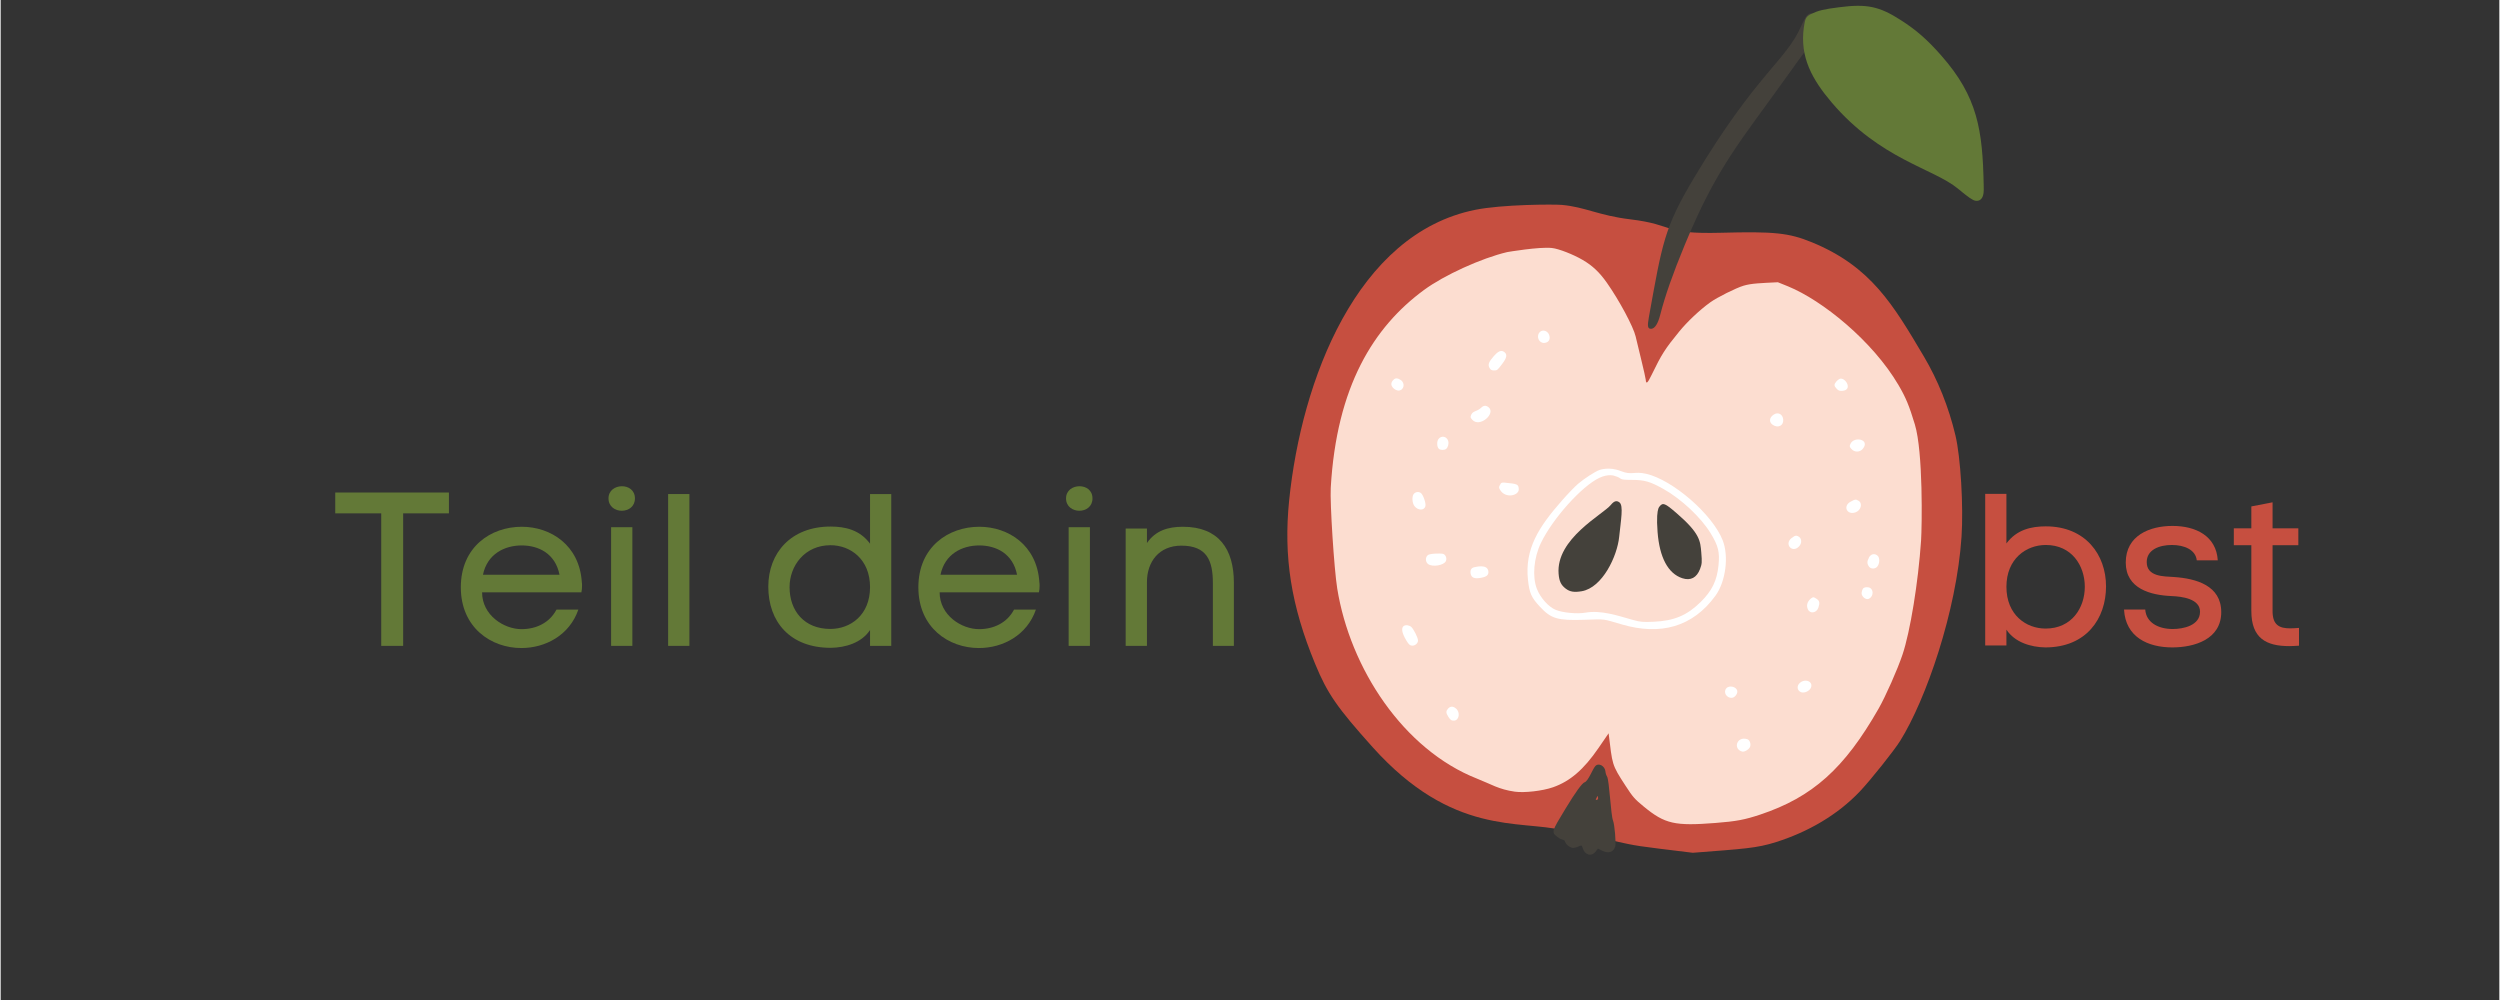 <svg xmlns="http://www.w3.org/2000/svg" xmlns:xlink="http://www.w3.org/1999/xlink" width="300" zoomAndPan="magnify" viewBox="0 0 224.88 90" height="120" preserveAspectRatio="xMidYMid meet" version="1.0"><rect x="0" y="0" width="224.88" height="90" fill="#333333" stroke="none"/><defs><g/><clipPath id="id1"><path d="M 115 18 L 177 18 L 177 77 L 115 77 Z M 115 18 " clip-rule="nonzero"/></clipPath><clipPath id="id2"><path d="M 111.875 4.875 L 173.152 0.051 L 179.035 74.781 L 117.758 79.602 Z M 111.875 4.875 " clip-rule="nonzero"/></clipPath><clipPath id="id3"><path d="M 111.875 4.875 L 173.152 0.051 L 179.035 74.781 L 117.758 79.602 Z M 111.875 4.875 " clip-rule="nonzero"/></clipPath><clipPath id="id4"><path d="M 148 1 L 164 1 L 164 30 L 148 30 Z M 148 1 " clip-rule="nonzero"/></clipPath><clipPath id="id5"><path d="M 111.875 4.875 L 173.152 0.051 L 179.035 74.781 L 117.758 79.602 Z M 111.875 4.875 " clip-rule="nonzero"/></clipPath><clipPath id="id6"><path d="M 111.875 4.875 L 173.152 0.051 L 179.035 74.781 L 117.758 79.602 Z M 111.875 4.875 " clip-rule="nonzero"/></clipPath><clipPath id="id7"><path d="M 119 22 L 173 22 L 173 75 L 119 75 Z M 119 22 " clip-rule="nonzero"/></clipPath><clipPath id="id8"><path d="M 111.875 4.875 L 173.152 0.051 L 179.035 74.781 L 117.758 79.602 Z M 111.875 4.875 " clip-rule="nonzero"/></clipPath><clipPath id="id9"><path d="M 111.875 4.875 L 173.152 0.051 L 179.035 74.781 L 117.758 79.602 Z M 111.875 4.875 " clip-rule="nonzero"/></clipPath><clipPath id="id10"><path d="M 139 68 L 146 68 L 146 77 L 139 77 Z M 139 68 " clip-rule="nonzero"/></clipPath><clipPath id="id11"><path d="M 111.875 4.875 L 173.152 0.051 L 179.035 74.781 L 117.758 79.602 Z M 111.875 4.875 " clip-rule="nonzero"/></clipPath><clipPath id="id12"><path d="M 111.875 4.875 L 173.152 0.051 L 179.035 74.781 L 117.758 79.602 Z M 111.875 4.875 " clip-rule="nonzero"/></clipPath><clipPath id="id13"><path d="M 138 29 L 140 29 L 140 31 L 138 31 Z M 138 29 " clip-rule="nonzero"/></clipPath><clipPath id="id14"><path d="M 111.875 4.875 L 173.152 0.051 L 179.035 74.781 L 117.758 79.602 Z M 111.875 4.875 " clip-rule="nonzero"/></clipPath><clipPath id="id15"><path d="M 111.875 4.875 L 173.152 0.051 L 179.035 74.781 L 117.758 79.602 Z M 111.875 4.875 " clip-rule="nonzero"/></clipPath><clipPath id="id16"><path d="M 133 31 L 136 31 L 136 34 L 133 34 Z M 133 31 " clip-rule="nonzero"/></clipPath><clipPath id="id17"><path d="M 111.875 4.875 L 173.152 0.051 L 179.035 74.781 L 117.758 79.602 Z M 111.875 4.875 " clip-rule="nonzero"/></clipPath><clipPath id="id18"><path d="M 111.875 4.875 L 173.152 0.051 L 179.035 74.781 L 117.758 79.602 Z M 111.875 4.875 " clip-rule="nonzero"/></clipPath><clipPath id="id19"><path d="M 125 34 L 127 34 L 127 36 L 125 36 Z M 125 34 " clip-rule="nonzero"/></clipPath><clipPath id="id20"><path d="M 111.875 4.875 L 173.152 0.051 L 179.035 74.781 L 117.758 79.602 Z M 111.875 4.875 " clip-rule="nonzero"/></clipPath><clipPath id="id21"><path d="M 111.875 4.875 L 173.152 0.051 L 179.035 74.781 L 117.758 79.602 Z M 111.875 4.875 " clip-rule="nonzero"/></clipPath><clipPath id="id22"><path d="M 132 36 L 135 36 L 135 38 L 132 38 Z M 132 36 " clip-rule="nonzero"/></clipPath><clipPath id="id23"><path d="M 111.875 4.875 L 173.152 0.051 L 179.035 74.781 L 117.758 79.602 Z M 111.875 4.875 " clip-rule="nonzero"/></clipPath><clipPath id="id24"><path d="M 111.875 4.875 L 173.152 0.051 L 179.035 74.781 L 117.758 79.602 Z M 111.875 4.875 " clip-rule="nonzero"/></clipPath><clipPath id="id25"><path d="M 165 34 L 167 34 L 167 36 L 165 36 Z M 165 34 " clip-rule="nonzero"/></clipPath><clipPath id="id26"><path d="M 111.875 4.875 L 173.152 0.051 L 179.035 74.781 L 117.758 79.602 Z M 111.875 4.875 " clip-rule="nonzero"/></clipPath><clipPath id="id27"><path d="M 111.875 4.875 L 173.152 0.051 L 179.035 74.781 L 117.758 79.602 Z M 111.875 4.875 " clip-rule="nonzero"/></clipPath><clipPath id="id28"><path d="M 129 39 L 131 39 L 131 41 L 129 41 Z M 129 39 " clip-rule="nonzero"/></clipPath><clipPath id="id29"><path d="M 111.875 4.875 L 173.152 0.051 L 179.035 74.781 L 117.758 79.602 Z M 111.875 4.875 " clip-rule="nonzero"/></clipPath><clipPath id="id30"><path d="M 111.875 4.875 L 173.152 0.051 L 179.035 74.781 L 117.758 79.602 Z M 111.875 4.875 " clip-rule="nonzero"/></clipPath><clipPath id="id31"><path d="M 159 37 L 161 37 L 161 39 L 159 39 Z M 159 37 " clip-rule="nonzero"/></clipPath><clipPath id="id32"><path d="M 111.875 4.875 L 173.152 0.051 L 179.035 74.781 L 117.758 79.602 Z M 111.875 4.875 " clip-rule="nonzero"/></clipPath><clipPath id="id33"><path d="M 111.875 4.875 L 173.152 0.051 L 179.035 74.781 L 117.758 79.602 Z M 111.875 4.875 " clip-rule="nonzero"/></clipPath><clipPath id="id34"><path d="M 166 39 L 168 39 L 168 41 L 166 41 Z M 166 39 " clip-rule="nonzero"/></clipPath><clipPath id="id35"><path d="M 111.875 4.875 L 173.152 0.051 L 179.035 74.781 L 117.758 79.602 Z M 111.875 4.875 " clip-rule="nonzero"/></clipPath><clipPath id="id36"><path d="M 111.875 4.875 L 173.152 0.051 L 179.035 74.781 L 117.758 79.602 Z M 111.875 4.875 " clip-rule="nonzero"/></clipPath><clipPath id="id37"><path d="M 134 43 L 137 43 L 137 45 L 134 45 Z M 134 43 " clip-rule="nonzero"/></clipPath><clipPath id="id38"><path d="M 111.875 4.875 L 173.152 0.051 L 179.035 74.781 L 117.758 79.602 Z M 111.875 4.875 " clip-rule="nonzero"/></clipPath><clipPath id="id39"><path d="M 111.875 4.875 L 173.152 0.051 L 179.035 74.781 L 117.758 79.602 Z M 111.875 4.875 " clip-rule="nonzero"/></clipPath><clipPath id="id40"><path d="M 127 44 L 129 44 L 129 46 L 127 46 Z M 127 44 " clip-rule="nonzero"/></clipPath><clipPath id="id41"><path d="M 111.875 4.875 L 173.152 0.051 L 179.035 74.781 L 117.758 79.602 Z M 111.875 4.875 " clip-rule="nonzero"/></clipPath><clipPath id="id42"><path d="M 111.875 4.875 L 173.152 0.051 L 179.035 74.781 L 117.758 79.602 Z M 111.875 4.875 " clip-rule="nonzero"/></clipPath><clipPath id="id43"><path d="M 166 44 L 168 44 L 168 47 L 166 47 Z M 166 44 " clip-rule="nonzero"/></clipPath><clipPath id="id44"><path d="M 111.875 4.875 L 173.152 0.051 L 179.035 74.781 L 117.758 79.602 Z M 111.875 4.875 " clip-rule="nonzero"/></clipPath><clipPath id="id45"><path d="M 111.875 4.875 L 173.152 0.051 L 179.035 74.781 L 117.758 79.602 Z M 111.875 4.875 " clip-rule="nonzero"/></clipPath><clipPath id="id46"><path d="M 128 49 L 131 49 L 131 51 L 128 51 Z M 128 49 " clip-rule="nonzero"/></clipPath><clipPath id="id47"><path d="M 111.875 4.875 L 173.152 0.051 L 179.035 74.781 L 117.758 79.602 Z M 111.875 4.875 " clip-rule="nonzero"/></clipPath><clipPath id="id48"><path d="M 111.875 4.875 L 173.152 0.051 L 179.035 74.781 L 117.758 79.602 Z M 111.875 4.875 " clip-rule="nonzero"/></clipPath><clipPath id="id49"><path d="M 160 48 L 163 48 L 163 50 L 160 50 Z M 160 48 " clip-rule="nonzero"/></clipPath><clipPath id="id50"><path d="M 111.875 4.875 L 173.152 0.051 L 179.035 74.781 L 117.758 79.602 Z M 111.875 4.875 " clip-rule="nonzero"/></clipPath><clipPath id="id51"><path d="M 111.875 4.875 L 173.152 0.051 L 179.035 74.781 L 117.758 79.602 Z M 111.875 4.875 " clip-rule="nonzero"/></clipPath><clipPath id="id52"><path d="M 132 50 L 134 50 L 134 53 L 132 53 Z M 132 50 " clip-rule="nonzero"/></clipPath><clipPath id="id53"><path d="M 111.875 4.875 L 173.152 0.051 L 179.035 74.781 L 117.758 79.602 Z M 111.875 4.875 " clip-rule="nonzero"/></clipPath><clipPath id="id54"><path d="M 111.875 4.875 L 173.152 0.051 L 179.035 74.781 L 117.758 79.602 Z M 111.875 4.875 " clip-rule="nonzero"/></clipPath><clipPath id="id55"><path d="M 168 49 L 170 49 L 170 52 L 168 52 Z M 168 49 " clip-rule="nonzero"/></clipPath><clipPath id="id56"><path d="M 111.875 4.875 L 173.152 0.051 L 179.035 74.781 L 117.758 79.602 Z M 111.875 4.875 " clip-rule="nonzero"/></clipPath><clipPath id="id57"><path d="M 111.875 4.875 L 173.152 0.051 L 179.035 74.781 L 117.758 79.602 Z M 111.875 4.875 " clip-rule="nonzero"/></clipPath><clipPath id="id58"><path d="M 167 52 L 169 52 L 169 54 L 167 54 Z M 167 52 " clip-rule="nonzero"/></clipPath><clipPath id="id59"><path d="M 111.875 4.875 L 173.152 0.051 L 179.035 74.781 L 117.758 79.602 Z M 111.875 4.875 " clip-rule="nonzero"/></clipPath><clipPath id="id60"><path d="M 111.875 4.875 L 173.152 0.051 L 179.035 74.781 L 117.758 79.602 Z M 111.875 4.875 " clip-rule="nonzero"/></clipPath><clipPath id="id61"><path d="M 126 56 L 128 56 L 128 59 L 126 59 Z M 126 56 " clip-rule="nonzero"/></clipPath><clipPath id="id62"><path d="M 111.875 4.875 L 173.152 0.051 L 179.035 74.781 L 117.758 79.602 Z M 111.875 4.875 " clip-rule="nonzero"/></clipPath><clipPath id="id63"><path d="M 111.875 4.875 L 173.152 0.051 L 179.035 74.781 L 117.758 79.602 Z M 111.875 4.875 " clip-rule="nonzero"/></clipPath><clipPath id="id64"><path d="M 162 53 L 164 53 L 164 56 L 162 56 Z M 162 53 " clip-rule="nonzero"/></clipPath><clipPath id="id65"><path d="M 111.875 4.875 L 173.152 0.051 L 179.035 74.781 L 117.758 79.602 Z M 111.875 4.875 " clip-rule="nonzero"/></clipPath><clipPath id="id66"><path d="M 111.875 4.875 L 173.152 0.051 L 179.035 74.781 L 117.758 79.602 Z M 111.875 4.875 " clip-rule="nonzero"/></clipPath><clipPath id="id67"><path d="M 130 63 L 132 63 L 132 65 L 130 65 Z M 130 63 " clip-rule="nonzero"/></clipPath><clipPath id="id68"><path d="M 111.875 4.875 L 173.152 0.051 L 179.035 74.781 L 117.758 79.602 Z M 111.875 4.875 " clip-rule="nonzero"/></clipPath><clipPath id="id69"><path d="M 111.875 4.875 L 173.152 0.051 L 179.035 74.781 L 117.758 79.602 Z M 111.875 4.875 " clip-rule="nonzero"/></clipPath><clipPath id="id70"><path d="M 155 61 L 157 61 L 157 63 L 155 63 Z M 155 61 " clip-rule="nonzero"/></clipPath><clipPath id="id71"><path d="M 111.875 4.875 L 173.152 0.051 L 179.035 74.781 L 117.758 79.602 Z M 111.875 4.875 " clip-rule="nonzero"/></clipPath><clipPath id="id72"><path d="M 111.875 4.875 L 173.152 0.051 L 179.035 74.781 L 117.758 79.602 Z M 111.875 4.875 " clip-rule="nonzero"/></clipPath><clipPath id="id73"><path d="M 161 61 L 163 61 L 163 63 L 161 63 Z M 161 61 " clip-rule="nonzero"/></clipPath><clipPath id="id74"><path d="M 111.875 4.875 L 173.152 0.051 L 179.035 74.781 L 117.758 79.602 Z M 111.875 4.875 " clip-rule="nonzero"/></clipPath><clipPath id="id75"><path d="M 111.875 4.875 L 173.152 0.051 L 179.035 74.781 L 117.758 79.602 Z M 111.875 4.875 " clip-rule="nonzero"/></clipPath><clipPath id="id76"><path d="M 156 66 L 158 66 L 158 68 L 156 68 Z M 156 66 " clip-rule="nonzero"/></clipPath><clipPath id="id77"><path d="M 111.875 4.875 L 173.152 0.051 L 179.035 74.781 L 117.758 79.602 Z M 111.875 4.875 " clip-rule="nonzero"/></clipPath><clipPath id="id78"><path d="M 111.875 4.875 L 173.152 0.051 L 179.035 74.781 L 117.758 79.602 Z M 111.875 4.875 " clip-rule="nonzero"/></clipPath><clipPath id="id79"><path d="M 137 42 L 156 42 L 156 57 L 137 57 Z M 137 42 " clip-rule="nonzero"/></clipPath><clipPath id="id80"><path d="M 111.875 4.875 L 173.152 0.051 L 179.035 74.781 L 117.758 79.602 Z M 111.875 4.875 " clip-rule="nonzero"/></clipPath><clipPath id="id81"><path d="M 111.875 4.875 L 173.152 0.051 L 179.035 74.781 L 117.758 79.602 Z M 111.875 4.875 " clip-rule="nonzero"/></clipPath><clipPath id="id82"><path d="M 140 45 L 146 45 L 146 54 L 140 54 Z M 140 45 " clip-rule="nonzero"/></clipPath><clipPath id="id83"><path d="M 111.875 4.875 L 173.152 0.051 L 179.035 74.781 L 117.758 79.602 Z M 111.875 4.875 " clip-rule="nonzero"/></clipPath><clipPath id="id84"><path d="M 111.875 4.875 L 173.152 0.051 L 179.035 74.781 L 117.758 79.602 Z M 111.875 4.875 " clip-rule="nonzero"/></clipPath><clipPath id="id85"><path d="M 149 45 L 154 45 L 154 53 L 149 53 Z M 149 45 " clip-rule="nonzero"/></clipPath><clipPath id="id86"><path d="M 111.875 4.875 L 173.152 0.051 L 179.035 74.781 L 117.758 79.602 Z M 111.875 4.875 " clip-rule="nonzero"/></clipPath><clipPath id="id87"><path d="M 111.875 4.875 L 173.152 0.051 L 179.035 74.781 L 117.758 79.602 Z M 111.875 4.875 " clip-rule="nonzero"/></clipPath><clipPath id="id88"><path d="M 162 0.023 L 179 0.023 L 179 19 L 162 19 Z M 162 0.023 " clip-rule="nonzero"/></clipPath><clipPath id="id89"><path d="M 179.379 0.922 L 178.484 18.141 L 161.27 17.25 L 162.16 0.031 Z M 179.379 0.922 " clip-rule="nonzero"/></clipPath><clipPath id="id90"><path d="M 179.379 0.922 L 178.484 18.141 L 161.27 17.25 L 162.16 0.031 Z M 179.379 0.922 " clip-rule="nonzero"/></clipPath></defs><g clip-path="url(#id1)"><g clip-path="url(#id2)"><g clip-path="url(#id3)"><path fill="rgb(77.649%, 30.98%, 25.099%)" d="M 132.699 18.887 C 122.047 21.039 117.07 34.219 115.965 45.016 C 115.445 50.129 116.137 54.5 118.305 59.754 C 119.406 62.422 120.27 63.672 123.488 67.258 C 130.66 75.242 136.676 73.781 140.605 74.719 C 142.391 75.145 142.859 75.16 144.914 75.621 C 147.465 76.191 147.035 76.105 152.293 76.75 C 156.875 76.391 158.012 76.352 159.805 75.781 C 162.605 74.891 165.285 73.387 167.344 71.211 C 168.309 70.188 170.406 67.559 170.957 66.676 C 173.281 62.953 176.027 55.031 176.477 48.324 C 176.66 45.566 176.398 41.152 175.93 39.188 C 175.332 36.66 174.348 34.199 173.086 32.078 C 170.328 27.426 168.336 23.992 163.008 21.805 C 160.945 20.961 159.637 20.82 154.84 20.949 C 149.441 21.09 150.793 20.238 146.652 19.738 C 143.824 19.398 142.598 18.625 140.496 18.441 C 139.781 18.379 135.137 18.391 132.699 18.887 " fill-opacity="1" fill-rule="nonzero"/></g></g></g><g clip-path="url(#id4)"><g clip-path="url(#id5)"><g clip-path="url(#id6)"><path fill="rgb(26.669%, 25.49%, 23.14%)" d="M 162.582 1.383 C 162.473 1.484 162.234 1.914 162.047 2.344 C 160.688 5.477 158.055 6.559 152.402 16.008 C 149.703 20.52 149.543 21.898 148.34 28.535 C 148.184 29.391 148.23 29.613 148.57 29.59 C 148.883 29.562 149.164 29.117 149.363 28.324 C 149.805 26.605 150.473 24.695 151.559 22.062 C 154.492 14.957 156.555 12.781 160.848 6.754 C 163.68 2.77 163.742 3.113 163.691 2.145 C 163.676 1.777 163.629 1.684 163.367 1.449 C 162.816 0.957 162.652 1.379 162.582 1.383 " fill-opacity="1" fill-rule="nonzero"/></g></g></g><g clip-path="url(#id7)"><g clip-path="url(#id8)"><g clip-path="url(#id9)"><path fill="rgb(98.819%, 86.67%, 81.569%)" d="M 135.59 22.688 C 133.281 23.23 129.906 24.766 128.094 26.102 C 123.57 29.43 120.23 34.762 119.707 43.914 C 119.629 45.277 120.012 51.238 120.289 52.957 C 121.445 60.152 126.242 67.469 132.883 70.082 C 134.141 70.574 134.809 71.043 136.273 71.25 C 137.133 71.371 138.766 71.184 139.707 70.855 C 141.25 70.316 142.477 69.258 143.809 67.316 L 144.715 65.996 C 145.07 68.844 144.965 68.766 146.234 70.711 C 146.906 71.746 147.043 71.902 147.887 72.598 C 149.785 74.156 150.664 74.355 154.34 74.066 C 156.207 73.922 156.98 73.773 158.363 73.312 C 163.066 71.742 165.938 69.168 169.016 63.773 C 169.652 62.656 170.715 60.258 171.164 58.918 C 171.859 56.859 172.582 52.402 172.836 48.66 C 172.918 47.426 173.031 40.688 172.277 38.199 C 171.766 36.508 171.465 35.781 170.805 34.656 C 168.461 30.664 163.941 27.031 160.867 25.773 L 159.949 25.402 C 158.43 25.48 157.586 25.496 156.867 25.711 C 156.191 25.91 154.465 26.773 153.852 27.219 C 152.906 27.902 151.781 28.965 151.059 29.852 C 149.781 31.418 149.496 31.867 148.574 33.762 C 148.215 34.508 148.086 34.605 148.055 34.168 C 148.027 33.848 147.371 31.242 147.148 30.281 C 146.949 29.414 145.668 27.023 144.562 25.453 C 143.898 24.508 143.266 23.91 142.383 23.395 C 141.539 22.898 140.215 22.383 139.613 22.32 C 138.465 22.195 135.613 22.684 135.59 22.688 " fill-opacity="1" fill-rule="nonzero"/></g></g></g><g clip-path="url(#id10)"><g clip-path="url(#id11)"><g clip-path="url(#id12)"><path fill="rgb(26.669%, 25.49%, 23.14%)" d="M 143.652 71.992 C 143.539 72 143.535 71.977 143.617 71.824 C 143.742 71.594 143.75 71.582 143.766 71.812 C 143.785 71.812 143.762 71.984 143.652 71.992 Z M 143.512 68.957 C 143.254 69.258 142.883 70.301 142.551 70.406 C 142.332 70.477 141.73 71.305 140.852 72.754 C 139.555 74.887 139.555 74.887 140.105 75.32 C 140.582 75.695 140.707 75.48 140.801 75.762 C 140.883 76.008 141.195 76.262 141.465 76.305 C 141.574 76.324 141.809 76.273 141.98 76.195 C 142.293 76.055 142.301 76.055 142.371 76.293 C 142.574 76.961 143.152 77.133 143.547 76.641 L 143.762 76.371 L 144.105 76.547 C 144.699 76.848 145.156 76.707 145.312 76.176 C 145.398 75.875 145.254 74.203 145.113 73.855 C 144.914 73.375 144.777 70.191 144.574 69.887 C 144.508 69.789 144.445 69.594 144.434 69.457 C 144.395 68.93 143.805 68.613 143.512 68.957 " fill-opacity="1" fill-rule="nonzero"/></g></g></g><g clip-path="url(#id13)"><g clip-path="url(#id14)"><g clip-path="url(#id15)"><path fill="rgb(100%, 100%, 100%)" d="M 138.477 29.941 C 138.184 30.32 138.469 30.898 138.93 30.863 C 139.258 30.836 139.441 30.629 139.406 30.316 C 139.352 29.793 138.77 29.559 138.477 29.941 " fill-opacity="1" fill-rule="nonzero"/></g></g></g><g clip-path="url(#id16)"><g clip-path="url(#id17)"><g clip-path="url(#id18)"><path fill="rgb(100%, 100%, 100%)" d="M 134.379 32.055 C 133.918 32.582 133.832 32.824 134 33.121 C 134.09 33.277 134.199 33.34 134.383 33.34 C 134.688 33.344 134.699 33.336 135.168 32.711 C 135.551 32.199 135.602 31.914 135.352 31.703 C 134.891 31.312 134.43 32.051 134.379 32.055 " fill-opacity="1" fill-rule="nonzero"/></g></g></g><g clip-path="url(#id19)"><g clip-path="url(#id20)"><g clip-path="url(#id21)"><path fill="rgb(100%, 100%, 100%)" d="M 125.293 34.246 C 124.883 34.727 125.539 35.176 125.824 35.152 C 126.309 35.113 126.426 34.484 126.004 34.199 C 125.48 33.848 125.344 34.242 125.293 34.246 " fill-opacity="1" fill-rule="nonzero"/></g></g></g><g clip-path="url(#id22)"><g clip-path="url(#id23)"><g clip-path="url(#id24)"><path fill="rgb(100%, 100%, 100%)" d="M 133.207 36.727 C 132.867 37.043 132.512 36.969 132.355 37.316 C 132.258 37.535 132.262 37.57 132.441 37.773 C 133.094 38.523 134.586 37.23 133.922 36.66 C 133.516 36.312 133.246 36.723 133.207 36.727 " fill-opacity="1" fill-rule="nonzero"/></g></g></g><g clip-path="url(#id25)"><g clip-path="url(#id26)"><g clip-path="url(#id27)"><path fill="rgb(100%, 100%, 100%)" d="M 165.223 34.32 C 164.984 34.602 164.988 34.723 165.246 34.996 C 165.395 35.156 165.512 35.195 165.754 35.176 C 166.68 35.105 166.09 34.039 165.594 34.078 C 165.41 34.094 165.242 34.32 165.223 34.32 " fill-opacity="1" fill-rule="nonzero"/></g></g></g><g clip-path="url(#id28)"><g clip-path="url(#id29)"><g clip-path="url(#id30)"><path fill="rgb(100%, 100%, 100%)" d="M 129.406 39.508 C 129.238 39.727 129.254 40.207 129.43 40.387 C 129.559 40.52 129.934 40.527 130.086 40.406 C 130.262 40.27 130.352 39.934 130.277 39.684 C 130.152 39.27 129.668 39.172 129.406 39.508 " fill-opacity="1" fill-rule="nonzero"/></g></g></g><g clip-path="url(#id31)"><g clip-path="url(#id32)"><g clip-path="url(#id33)"><path fill="rgb(100%, 100%, 100%)" d="M 159.582 37.309 C 159.164 37.578 159.125 37.992 159.492 38.238 C 159.969 38.562 160.473 38.305 160.43 37.762 C 160.391 37.281 159.969 37.055 159.582 37.309 " fill-opacity="1" fill-rule="nonzero"/></g></g></g><g clip-path="url(#id34)"><g clip-path="url(#id35)"><g clip-path="url(#id36)"><path fill="rgb(100%, 100%, 100%)" d="M 166.48 39.949 C 166.383 40.168 166.387 40.199 166.566 40.406 C 166.84 40.719 167.312 40.719 167.578 40.41 C 168.309 39.543 166.805 39.23 166.48 39.949 " fill-opacity="1" fill-rule="nonzero"/></g></g></g><g clip-path="url(#id37)"><g clip-path="url(#id38)"><g clip-path="url(#id39)"><path fill="rgb(100%, 100%, 100%)" d="M 134.938 43.637 C 134.832 43.836 134.832 43.898 134.945 44.086 C 135.438 44.918 136.676 44.594 136.629 44.012 C 136.594 43.578 136.535 43.551 135.332 43.434 C 134.941 43.395 134.992 43.633 134.938 43.637 " fill-opacity="1" fill-rule="nonzero"/></g></g></g><g clip-path="url(#id40)"><g clip-path="url(#id41)"><g clip-path="url(#id42)"><path fill="rgb(100%, 100%, 100%)" d="M 127.168 44.469 C 127 44.695 127.035 45.281 127.238 45.543 C 127.555 45.957 128.109 45.969 128.227 45.562 C 128.301 45.312 128.02 44.504 127.809 44.363 C 127.602 44.223 127.32 44.27 127.168 44.469 " fill-opacity="1" fill-rule="nonzero"/></g></g></g><g clip-path="url(#id43)"><g clip-path="url(#id44)"><g clip-path="url(#id45)"><path fill="rgb(100%, 100%, 100%)" d="M 166.488 45.156 C 165.781 45.543 166.156 46.375 166.922 46.117 C 167.43 45.945 167.602 45.301 167.203 45.066 C 166.957 44.918 166.91 44.926 166.488 45.156 " fill-opacity="1" fill-rule="nonzero"/></g></g></g><g clip-path="url(#id46)"><g clip-path="url(#id47)"><g clip-path="url(#id48)"><path fill="rgb(100%, 100%, 100%)" d="M 128.375 50.035 C 128.207 50.254 128.25 50.59 128.465 50.762 C 128.848 51.059 129.902 50.887 130.07 50.496 C 130.18 50.242 130.051 49.918 129.816 49.848 C 129.707 49.816 129.367 49.809 129.059 49.828 C 128.32 49.883 128.434 50.031 128.375 50.035 " fill-opacity="1" fill-rule="nonzero"/></g></g></g><g clip-path="url(#id49)"><g clip-path="url(#id50)"><g clip-path="url(#id51)"><path fill="rgb(100%, 100%, 100%)" d="M 161.195 48.414 C 160.477 48.957 161.246 49.84 161.863 49.168 C 162.109 48.898 162.109 48.508 161.859 48.32 C 161.496 48.039 161.281 48.41 161.195 48.414 " fill-opacity="1" fill-rule="nonzero"/></g></g></g><g clip-path="url(#id52)"><g clip-path="url(#id53)"><g clip-path="url(#id54)"><path fill="rgb(100%, 100%, 100%)" d="M 132.605 51.055 C 132.344 51.125 132.242 51.316 132.297 51.629 C 132.363 52 132.656 52.117 133.246 52 C 133.742 51.906 133.918 51.754 133.895 51.445 C 133.836 50.703 132.699 51.047 132.605 51.055 " fill-opacity="1" fill-rule="nonzero"/></g></g></g><g clip-path="url(#id55)"><g clip-path="url(#id56)"><g clip-path="url(#id57)"><path fill="rgb(100%, 100%, 100%)" d="M 168.164 51.012 C 168.348 51.234 168.727 51.215 168.91 50.977 C 169.117 50.707 169.129 50.207 168.93 50.02 C 168.664 49.77 168.312 49.848 168.133 50.195 C 168.203 50.191 167.797 50.57 168.164 51.012 " fill-opacity="1" fill-rule="nonzero"/></g></g></g><g clip-path="url(#id58)"><g clip-path="url(#id59)"><g clip-path="url(#id60)"><path fill="rgb(100%, 100%, 100%)" d="M 167.488 53.328 C 167.434 53.641 167.832 54.008 168.109 53.902 C 168.488 53.758 168.602 53.207 168.305 52.953 C 168.129 52.801 167.715 52.82 167.605 52.98 C 167.625 52.98 167.539 53.031 167.488 53.328 " fill-opacity="1" fill-rule="nonzero"/></g></g></g><g clip-path="url(#id61)"><g clip-path="url(#id62)"><g clip-path="url(#id63)"><path fill="rgb(100%, 100%, 100%)" d="M 126.512 57.645 C 126.734 58.012 126.836 58.098 127.031 58.109 C 127.316 58.121 127.578 57.875 127.559 57.621 C 127.535 57.352 127.18 56.645 126.965 56.434 C 126.66 56.137 125.57 56.086 126.512 57.645 " fill-opacity="1" fill-rule="nonzero"/></g></g></g><g clip-path="url(#id64)"><g clip-path="url(#id65)"><g clip-path="url(#id66)"><path fill="rgb(100%, 100%, 100%)" d="M 162.645 54.828 C 162.832 55.27 163.434 55.18 163.594 54.688 C 163.738 54.25 163.703 54.074 163.434 53.895 C 163.16 53.715 163.145 53.715 162.93 53.859 C 162.953 53.859 162.387 54.219 162.645 54.828 " fill-opacity="1" fill-rule="nonzero"/></g></g></g><g clip-path="url(#id67)"><g clip-path="url(#id68)"><g clip-path="url(#id69)"><path fill="rgb(100%, 100%, 100%)" d="M 130.254 63.789 C 130.066 64.012 130.07 64.152 130.281 64.496 C 130.469 64.797 130.578 64.871 130.816 64.855 C 131.27 64.824 131.379 64.109 130.984 63.77 C 130.531 63.379 130.273 63.789 130.254 63.789 " fill-opacity="1" fill-rule="nonzero"/></g></g></g><g clip-path="url(#id70)"><g clip-path="url(#id71)"><g clip-path="url(#id72)"><path fill="rgb(100%, 100%, 100%)" d="M 155.305 61.953 C 155.012 62.301 155.332 62.84 155.809 62.805 C 156.059 62.785 156.32 62.469 156.297 62.211 C 156.266 61.812 155.574 61.633 155.305 61.953 " fill-opacity="1" fill-rule="nonzero"/></g></g></g><g clip-path="url(#id73)"><g clip-path="url(#id74)"><g clip-path="url(#id75)"><path fill="rgb(100%, 100%, 100%)" d="M 161.914 61.473 C 161.621 61.742 161.684 62.16 162.035 62.297 C 162.34 62.414 162.816 62.188 162.934 61.867 C 163.129 61.32 162.387 61.035 161.914 61.473 " fill-opacity="1" fill-rule="nonzero"/></g></g></g><g clip-path="url(#id76)"><g clip-path="url(#id77)"><g clip-path="url(#id78)"><path fill="rgb(100%, 100%, 100%)" d="M 156.734 67.641 C 156.953 67.699 157.387 67.426 157.457 67.184 C 157.535 66.914 157.402 66.586 157.188 66.523 C 156.234 66.238 155.898 67.418 156.734 67.641 " fill-opacity="1" fill-rule="nonzero"/></g></g></g><g clip-path="url(#id79)"><g clip-path="url(#id80)"><g clip-path="url(#id81)"><path fill="rgb(100%, 100%, 100%)" d="M 145.254 42.832 C 146.082 43.062 145.426 43.191 146.824 43.191 C 147.949 43.191 148.457 43.34 149.664 44.016 C 151.258 44.91 153.039 46.582 153.898 47.996 C 154.59 49.129 154.727 49.688 154.605 50.887 C 154.465 52.262 154.02 53.176 152.996 54.184 C 151.773 55.387 150.613 55.875 148.777 55.957 C 147.805 56 147.578 55.98 146.93 55.801 C 145.512 55.402 144.035 54.891 142.617 55.141 C 141.879 55.27 140.59 55.148 139.961 54.891 C 139.312 54.629 138.578 53.809 138.262 53 C 137.832 51.906 137.98 50.203 138.621 48.871 C 139.68 46.672 142.301 43.75 143.879 43.008 C 144.723 42.605 145.273 42.832 145.254 42.832 Z M 143.91 42.293 C 143.52 42.426 142.574 43.031 141.973 43.539 C 141.695 43.77 141.031 44.461 140.488 45.082 C 138.434 47.422 137.156 49.391 137.457 52.188 C 137.586 53.379 137.762 53.777 138.531 54.602 C 139.543 55.691 140.117 55.859 142.539 55.781 C 144.508 55.715 144.129 55.684 145.949 56.211 C 149.332 57.188 152.258 56.473 154.332 53.613 C 155.258 52.34 155.551 50.062 154.977 48.613 C 154.055 46.285 150.484 43.188 148.094 42.641 C 146.996 42.391 146.828 42.801 145.809 42.395 C 144.77 41.98 143.934 42.289 143.91 42.293 " fill-opacity="1" fill-rule="nonzero"/></g></g></g><g clip-path="url(#id82)"><g clip-path="url(#id83)"><g clip-path="url(#id84)"><path fill="rgb(26.669%, 25.49%, 23.14%)" d="M 144.914 45.445 C 144.207 46.305 139.965 48.477 140.215 51.645 C 140.27 52.316 140.43 52.652 140.855 52.977 C 141.238 53.266 141.613 53.324 142.293 53.211 C 144.172 52.887 145.488 50.043 145.664 48.332 C 145.824 46.785 146.066 45.504 145.691 45.215 C 145.434 45.02 145.207 45.086 144.914 45.445 " fill-opacity="1" fill-rule="nonzero"/></g></g></g><g clip-path="url(#id85)"><g clip-path="url(#id86)"><g clip-path="url(#id87)"><path fill="rgb(26.669%, 25.49%, 23.14%)" d="M 149.121 47.875 C 149.297 50.18 150.066 51.617 151.344 52.039 C 152.094 52.285 152.648 51.996 152.945 51.207 C 153.117 50.75 153.129 50.609 153.055 49.723 C 152.969 48.688 152.941 48.004 150.836 46.188 C 149.777 45.273 149.598 45.203 149.293 45.59 C 149.453 45.578 148.922 45.328 149.121 47.875 " fill-opacity="1" fill-rule="nonzero"/></g></g></g><g clip-path="url(#id88)"><g clip-path="url(#id89)"><g clip-path="url(#id90)"><path fill="rgb(38.82%, 47.449%, 21.57%)" d="M 178.473 16.68 C 178.375 11.711 177.938 8.723 174.652 4.996 C 173.395 3.566 172.398 2.695 171.004 1.805 C 169.074 0.566 167.949 0.332 165.473 0.652 C 164.09 0.828 163.613 0.941 162.992 1.234 C 162.492 1.473 162.402 1.625 162.289 2.441 C 161.906 5.156 163.051 7.176 164.805 9.238 C 169.164 14.348 173.953 15.156 176.156 16.98 C 177.121 17.781 177.473 18.023 177.734 18.066 C 178.047 18.121 178.293 17.957 178.402 17.629 C 178.52 17.266 178.461 16.887 178.473 16.68 " fill-opacity="1" fill-rule="nonzero"/></g></g></g><g fill="rgb(38.82%, 47.449%, 21.57%)" fill-opacity="1"><g transform="translate(29.996, 58.128)"><g><path d="M 4.254 -11.926 L 4.254 0 L 6.227 0 L 6.227 -11.926 L 10.348 -11.926 L 10.348 -13.801 L 0.117 -13.801 L 0.117 -11.926 Z M 4.254 -11.926 "/></g></g></g><g fill="rgb(38.82%, 47.449%, 21.57%)" fill-opacity="1"><g transform="translate(40.476, 58.128)"><g><path d="M 11.828 -5.738 C 11.613 -9.059 9.039 -10.719 6.422 -10.719 C 3.633 -10.719 0.938 -8.902 0.938 -5.27 C 0.938 -1.641 3.668 0.195 6.383 0.195 C 8.551 0.195 10.719 -0.957 11.516 -3.262 L 9.547 -3.262 C 8.922 -2.07 7.711 -1.504 6.402 -1.504 C 4.82 -1.504 2.852 -2.754 2.852 -4.82 L 11.789 -4.82 C 11.828 -4.996 11.848 -5.191 11.848 -5.406 C 11.848 -5.523 11.848 -5.621 11.828 -5.738 Z M 9.82 -6.402 L 2.93 -6.402 C 3.32 -8.277 4.879 -9.039 6.422 -9.039 C 7.945 -9.039 9.449 -8.297 9.82 -6.402 Z M 9.82 -6.402 "/></g></g></g><g fill="rgb(38.82%, 47.449%, 21.57%)" fill-opacity="1"><g transform="translate(53.357, 58.128)"><g><path d="M 1.348 -13.273 C 1.348 -12.531 1.953 -12.16 2.539 -12.16 C 3.145 -12.16 3.727 -12.531 3.727 -13.273 C 3.727 -14.016 3.145 -14.367 2.559 -14.367 C 1.953 -14.367 1.348 -13.996 1.348 -13.273 Z M 1.582 -10.68 L 3.496 -10.68 L 3.496 0 L 1.582 0 Z M 1.582 -10.68 "/></g></g></g><g fill="rgb(38.82%, 47.449%, 21.57%)" fill-opacity="1"><g transform="translate(58.607, 58.128)"><g><path d="M 1.465 0 L 3.379 0 L 3.379 -13.664 L 1.465 -13.664 Z M 1.465 0 "/></g></g></g><g fill="rgb(38.82%, 47.449%, 21.57%)" fill-opacity="1"><g transform="translate(63.447, 58.128)"><g/></g></g><g fill="rgb(38.82%, 47.449%, 21.57%)" fill-opacity="1"><g transform="translate(68.306, 58.128)"><g><path d="M 11.848 -13.664 L 9.938 -13.664 L 9.938 -9.195 C 9.02 -10.445 7.691 -10.738 6.383 -10.738 C 2.812 -10.738 0.781 -8.355 0.781 -5.328 C 0.781 -2.188 2.715 0.176 6.402 0.176 C 7.73 0.156 9.176 -0.273 9.938 -1.426 L 9.938 0 L 11.848 0 Z M 9.938 -5.289 C 9.938 -2.754 8.16 -1.523 6.363 -1.523 C 4.039 -1.523 2.695 -3.125 2.695 -5.289 C 2.695 -7.184 4.039 -9.059 6.383 -9.059 C 8.16 -9.059 9.938 -7.809 9.938 -5.289 Z M 9.938 -5.289 "/></g></g></g><g fill="rgb(38.82%, 47.449%, 21.57%)" fill-opacity="1"><g transform="translate(81.655, 58.128)"><g><path d="M 11.828 -5.738 C 11.613 -9.059 9.039 -10.719 6.422 -10.719 C 3.633 -10.719 0.938 -8.902 0.938 -5.27 C 0.938 -1.641 3.668 0.195 6.383 0.195 C 8.551 0.195 10.719 -0.957 11.516 -3.262 L 9.547 -3.262 C 8.922 -2.07 7.711 -1.504 6.402 -1.504 C 4.82 -1.504 2.852 -2.754 2.852 -4.82 L 11.789 -4.82 C 11.828 -4.996 11.848 -5.191 11.848 -5.406 C 11.848 -5.523 11.848 -5.621 11.828 -5.738 Z M 9.82 -6.402 L 2.93 -6.402 C 3.32 -8.277 4.879 -9.039 6.422 -9.039 C 7.945 -9.039 9.449 -8.297 9.82 -6.402 Z M 9.82 -6.402 "/></g></g></g><g fill="rgb(38.82%, 47.449%, 21.57%)" fill-opacity="1"><g transform="translate(94.536, 58.128)"><g><path d="M 1.348 -13.273 C 1.348 -12.531 1.953 -12.16 2.539 -12.16 C 3.145 -12.16 3.727 -12.531 3.727 -13.273 C 3.727 -14.016 3.145 -14.367 2.559 -14.367 C 1.953 -14.367 1.348 -13.996 1.348 -13.273 Z M 1.582 -10.68 L 3.496 -10.68 L 3.496 0 L 1.582 0 Z M 1.582 -10.68 "/></g></g></g><g fill="rgb(38.82%, 47.449%, 21.57%)" fill-opacity="1"><g transform="translate(99.786, 58.128)"><g><path d="M 3.379 -9.254 L 3.379 -10.562 L 1.465 -10.562 L 1.465 0 L 3.379 0 L 3.379 -5.738 C 3.379 -7.574 4.469 -9.02 6.48 -9.02 C 8.785 -9.02 9.312 -7.652 9.312 -5.66 L 9.312 0 L 11.203 0 L 11.203 -5.68 C 11.203 -8.707 9.84 -10.719 6.617 -10.719 C 5.289 -10.719 4.156 -10.387 3.379 -9.254 Z M 3.379 -9.254 "/></g></g></g><g fill="rgb(77.649%, 30.98%, 25.099%)" fill-opacity="1"><g transform="translate(177.088, 58.091)"><g><path d="M 3.43 -9.18 L 3.43 -13.645 L 1.52 -13.645 L 1.52 0 L 3.43 0 L 3.43 -1.422 C 4.191 -0.273 5.633 0.156 6.938 0.176 C 10.621 0.176 12.395 -2.418 12.395 -5.32 C 12.395 -8.168 10.543 -10.719 6.977 -10.719 C 5.672 -10.719 4.348 -10.426 3.43 -9.18 Z M 3.43 -5.281 C 3.43 -7.797 5.203 -9.043 6.977 -9.043 C 9.316 -9.043 10.484 -7.172 10.484 -5.281 C 10.484 -3.371 9.297 -1.52 6.957 -1.52 C 5.203 -1.52 3.43 -2.746 3.43 -5.281 Z M 3.43 -5.281 "/></g></g></g><g fill="rgb(77.649%, 30.98%, 25.099%)" fill-opacity="1"><g transform="translate(190.36, 58.091)"><g><path d="M 2.785 -7.504 C 2.785 -8.594 3.879 -9.043 5.047 -9.043 C 6.199 -9.043 7.191 -8.594 7.289 -7.66 L 9.18 -7.66 C 9.043 -9.863 7.191 -10.758 5.105 -10.758 C 3.059 -10.758 0.898 -9.902 0.898 -7.465 C 0.898 -5.105 3.137 -4.523 5.027 -4.445 C 5.945 -4.406 7.582 -4.211 7.582 -3.039 C 7.582 -1.793 6.082 -1.48 5.125 -1.48 C 3.82 -1.48 2.73 -2.066 2.652 -3.234 L 0.742 -3.234 C 0.879 -0.742 2.902 0.176 5.086 0.176 C 7.074 0.176 9.492 -0.547 9.492 -3 C 9.492 -5.398 7.23 -6.023 5.242 -6.16 C 4.309 -6.219 2.785 -6.18 2.785 -7.504 Z M 2.785 -7.504 "/></g></g></g><g fill="rgb(77.649%, 30.98%, 25.099%)" fill-opacity="1"><g transform="translate(200.514, 58.091)"><g><path d="M 3.957 -10.543 L 3.957 -12.883 L 2.047 -12.512 L 2.047 -10.543 L 0.469 -10.543 L 0.469 -9.023 L 2.047 -9.023 L 2.047 -3.098 C 2.047 -0.645 3.391 0.059 5.457 0.059 C 5.73 0.059 6.023 0.039 6.336 0.02 L 6.336 -1.578 C 6.043 -1.559 5.77 -1.539 5.535 -1.539 C 4.578 -1.539 3.957 -1.832 3.957 -3.078 L 3.957 -9.023 L 6.277 -9.023 L 6.277 -10.543 Z M 3.957 -10.543 "/></g></g></g></svg>